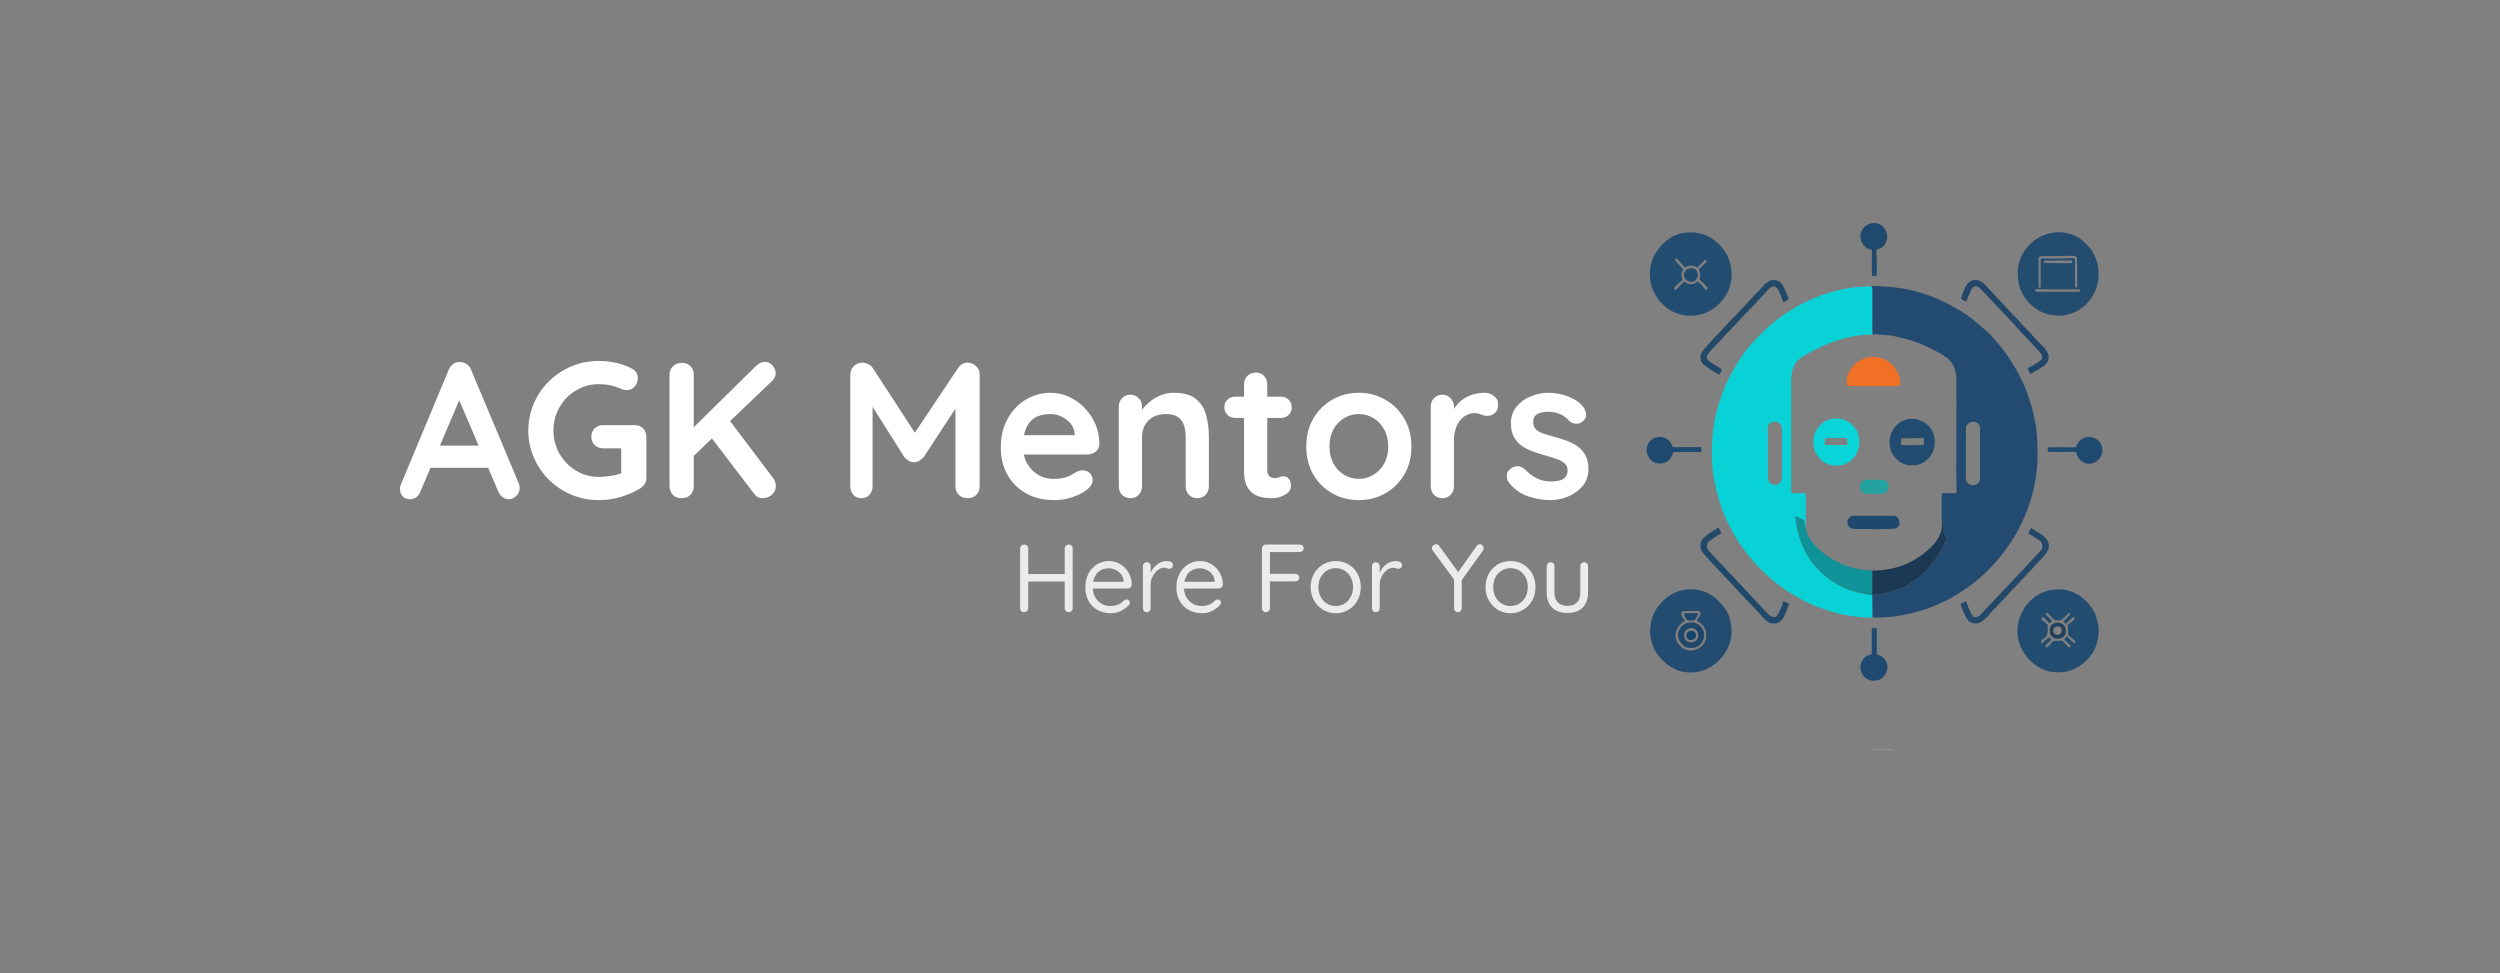 <svg xmlns="http://www.w3.org/2000/svg" version="1.1" xmlns:xlink="http://www.w3.org/1999/xlink" xmlns:svgjs="http://svgjs.dev/svgjs" viewBox="0 0 14.96 5.823"><rect x="0" y="0" width="14.96" height="5.823" fill="#808080" stroke="none"/><g transform="matrix(0.771,0,0,0.771,2.382,2.16)"><g clip-path="url(#SvgjsClipPath17547)"><g clip-path="url(#SvgjsClipPath17545fe6c84c7-0487-40d7-9d06-d13c0e8c1142)"><path d=" M 9.892 0.667 C 9.897 0.671 9.905 0.669 9.912 0.669 C 9.926 0.669 9.94 0.669 9.954 0.669 C 9.989 0.669 10.024 0.669 10.06 0.669 C 10.078 0.669 10.098 0.667 10.116 0.67 C 10.117 0.681 10.117 0.695 10.116 0.706 C 10.099 0.708 10.081 0.706 10.063 0.706 C 10.029 0.706 9.994 0.706 9.959 0.706 C 9.944 0.706 9.929 0.706 9.914 0.707 C 9.908 0.707 9.902 0.706 9.895 0.708 C 9.893 0.712 9.893 0.718 9.892 0.722 C 9.89 0.728 9.888 0.733 9.886 0.739 C 9.876 0.761 9.852 0.784 9.828 0.791 C 9.802 0.798 9.775 0.799 9.75 0.787 C 9.702 0.765 9.679 0.703 9.697 0.655 C 9.707 0.628 9.733 0.602 9.761 0.594 C 9.789 0.586 9.822 0.589 9.847 0.604 C 9.87 0.618 9.885 0.642 9.892 0.667" fill="#1f496f" transform="matrix(1,0,0,1,0,0)" fill-rule="evenodd"></path></g><g clip-path="url(#SvgjsClipPath17545fe6c84c7-0487-40d7-9d06-d13c0e8c1142)"><path d=" M 9.715 -0.675 C 9.716 -0.686 9.716 -0.696 9.717 -0.706 C 9.718 -0.725 9.723 -0.745 9.728 -0.763 C 9.737 -0.795 9.751 -0.83 9.772 -0.856 C 9.782 -0.867 9.791 -0.878 9.8 -0.89 C 9.827 -0.922 9.863 -0.951 9.9 -0.969 C 9.927 -0.983 9.957 -0.991 9.987 -0.995 C 10.041 -1.002 10.095 -0.997 10.147 -0.977 C 10.183 -0.963 10.211 -0.941 10.24 -0.917 C 10.258 -0.902 10.272 -0.884 10.286 -0.866 C 10.335 -0.806 10.355 -0.721 10.349 -0.644 C 10.339 -0.494 10.208 -0.363 10.057 -0.352 C 10.01 -0.348 9.964 -0.354 9.921 -0.371 C 9.863 -0.392 9.819 -0.432 9.781 -0.478 C 9.766 -0.497 9.757 -0.518 9.745 -0.539 C 9.724 -0.579 9.715 -0.63 9.715 -0.675 M 9.968 -0.629 C 9.953 -0.619 9.94 -0.605 9.928 -0.593 C 9.92 -0.585 9.912 -0.578 9.906 -0.571 C 9.898 -0.562 9.908 -0.553 9.917 -0.552 C 9.928 -0.56 9.939 -0.573 9.948 -0.583 C 9.958 -0.595 9.97 -0.605 9.981 -0.616 C 9.993 -0.609 10.004 -0.601 10.017 -0.597 C 10.042 -0.59 10.069 -0.6 10.087 -0.618 C 10.094 -0.613 10.1 -0.606 10.106 -0.6 C 10.116 -0.59 10.126 -0.58 10.135 -0.569 C 10.14 -0.563 10.145 -0.555 10.151 -0.551 C 10.167 -0.552 10.168 -0.564 10.159 -0.574 C 10.149 -0.587 10.137 -0.599 10.125 -0.61 C 10.117 -0.616 10.108 -0.623 10.102 -0.631 C 10.102 -0.644 10.108 -0.656 10.107 -0.669 C 10.106 -0.685 10.1 -0.698 10.097 -0.712 C 10.099 -0.715 10.102 -0.717 10.105 -0.719 C 10.117 -0.729 10.127 -0.742 10.139 -0.752 C 10.144 -0.757 10.149 -0.76 10.153 -0.766 C 10.16 -0.774 10.156 -0.785 10.144 -0.785 C 10.134 -0.779 10.126 -0.769 10.119 -0.76 C 10.112 -0.753 10.104 -0.747 10.097 -0.739 C 10.093 -0.735 10.091 -0.729 10.087 -0.724 C 10.076 -0.726 10.068 -0.734 10.057 -0.737 C 10.04 -0.742 10.018 -0.74 10.002 -0.734 C 9.996 -0.732 9.992 -0.728 9.986 -0.725 C 9.976 -0.74 9.963 -0.752 9.951 -0.766 C 9.943 -0.776 9.935 -0.787 9.926 -0.797 C 9.919 -0.795 9.915 -0.791 9.91 -0.786 C 9.912 -0.776 9.92 -0.771 9.926 -0.764 C 9.936 -0.752 9.947 -0.742 9.957 -0.731 C 9.961 -0.726 9.967 -0.721 9.97 -0.715 C 9.974 -0.708 9.969 -0.701 9.966 -0.695 C 9.964 -0.691 9.962 -0.685 9.962 -0.68 C 9.96 -0.669 9.961 -0.658 9.963 -0.648 C 9.965 -0.641 9.968 -0.636 9.968 -0.629" fill="#234c71" transform="matrix(1,0,0,1,0,0)" fill-rule="evenodd"></path></g><g clip-path="url(#SvgjsClipPath17545fe6c84c7-0487-40d7-9d06-d13c0e8c1142)"><path d=" M 9.717 2.082 C 9.724 2.019 9.739 1.954 9.78 1.905 C 9.798 1.883 9.816 1.861 9.838 1.843 C 9.887 1.803 9.948 1.777 10.011 1.773 C 10.069 1.768 10.126 1.781 10.177 1.808 C 10.206 1.824 10.232 1.846 10.256 1.87 C 10.286 1.9 10.312 1.936 10.328 1.975 C 10.346 2.024 10.353 2.074 10.349 2.125 C 10.347 2.154 10.339 2.181 10.329 2.208 C 10.294 2.298 10.218 2.372 10.126 2.403 C 10.067 2.423 10.001 2.422 9.942 2.405 C 9.915 2.397 9.892 2.382 9.869 2.368 C 9.852 2.359 9.839 2.345 9.824 2.333 C 9.808 2.32 9.796 2.303 9.783 2.288 C 9.735 2.231 9.717 2.155 9.717 2.082 M 10.079 2.017 C 10.084 2.004 10.094 1.991 10.101 1.98 C 10.107 1.972 10.111 1.962 10.108 1.952 C 10.104 1.939 10.086 1.94 10.076 1.94 C 10.049 1.94 10.021 1.94 9.994 1.942 C 9.984 1.942 9.972 1.94 9.964 1.947 C 9.959 1.951 9.959 1.957 9.96 1.964 C 9.962 1.976 9.971 1.993 9.979 2.002 C 9.982 2.006 9.988 2.014 9.987 2.019 C 9.987 2.02 9.984 2.022 9.983 2.022 C 9.978 2.025 9.973 2.027 9.968 2.03 C 9.955 2.039 9.943 2.053 9.934 2.067 C 9.92 2.089 9.913 2.117 9.916 2.144 C 9.922 2.184 9.953 2.224 9.991 2.239 C 10.054 2.263 10.131 2.228 10.15 2.162 C 10.156 2.14 10.155 2.118 10.15 2.096 C 10.145 2.07 10.125 2.048 10.104 2.032 C 10.096 2.027 10.088 2.022 10.079 2.017" fill="#234c70" transform="matrix(1,0,0,1,0,0)" fill-rule="evenodd"></path></g><g clip-path="url(#SvgjsClipPath17545fe6c84c7-0487-40d7-9d06-d13c0e8c1142)"><path d=" M 9.934 2.116 C 9.943 2.08 9.964 2.045 10.002 2.034 C 10.02 2.029 10.044 2.027 10.061 2.031 C 10.111 2.043 10.147 2.098 10.135 2.148 C 10.125 2.187 10.095 2.221 10.054 2.227 C 10.033 2.23 10.011 2.228 9.991 2.219 C 9.982 2.214 9.974 2.206 9.967 2.199 C 9.945 2.178 9.929 2.148 9.934 2.116 M 9.98 2.125 C 9.98 2.151 9.993 2.175 10.019 2.182 C 10.049 2.191 10.089 2.172 10.091 2.137 C 10.091 2.124 10.091 2.108 10.082 2.097 C 10.074 2.087 10.062 2.077 10.05 2.074 C 10.017 2.067 9.984 2.093 9.98 2.125" fill="#1e476a" transform="matrix(1,0,0,1,0,0)" fill-rule="evenodd"></path></g><g clip-path="url(#SvgjsClipPath17545fe6c84c7-0487-40d7-9d06-d13c0e8c1142)"><path d=" M 9.98 -0.674 C 9.985 -0.713 10.034 -0.732 10.066 -0.712 C 10.083 -0.702 10.09 -0.678 10.087 -0.66 C 10.083 -0.633 10.063 -0.613 10.034 -0.614 C 10.006 -0.616 9.974 -0.643 9.98 -0.674" fill="#214b6d" transform="matrix(1,0,0,1,0,0)" fill-rule="evenodd"></path></g><g clip-path="url(#SvgjsClipPath17545fe6c84c7-0487-40d7-9d06-d13c0e8c1142)"><path d=" M 9.98 1.959 C 9.998 1.956 10.017 1.958 10.036 1.958 C 10.054 1.958 10.073 1.956 10.09 1.959 C 10.09 1.968 10.085 1.976 10.081 1.983 C 10.074 1.993 10.069 2.003 10.062 2.013 C 10.045 2.012 10.026 2.017 10.01 2.013 C 10.005 2.011 10.002 2.007 9.999 2.003 C 9.989 1.991 9.98 1.974 9.98 1.959" fill="#1f476c" transform="matrix(1,0,0,1,0,0)" fill-rule="evenodd"></path></g><g clip-path="url(#SvgjsClipPath17545fe6c84c7-0487-40d7-9d06-d13c0e8c1142)"><path d=" M 10 2.12 C 10.006 2.096 10.038 2.088 10.058 2.099 C 10.067 2.104 10.072 2.115 10.073 2.125 C 10.074 2.129 10.074 2.134 10.073 2.138 C 10.068 2.161 10.032 2.175 10.013 2.16 C 10.001 2.15 9.997 2.135 10 2.12" fill="#13456d" transform="matrix(1,0,0,1,0,0)" fill-rule="evenodd"></path></g><g clip-path="url(#SvgjsClipPath17545fe6c84c7-0487-40d7-9d06-d13c0e8c1142)"><path d=" M 10.27 1.338 C 10.263 1.343 10.254 1.345 10.247 1.35 C 10.231 1.36 10.214 1.371 10.199 1.383 C 10.188 1.392 10.172 1.398 10.165 1.41 C 10.159 1.42 10.158 1.432 10.159 1.443 C 10.16 1.463 10.176 1.475 10.188 1.49 C 10.198 1.501 10.21 1.511 10.219 1.523 C 10.234 1.541 10.251 1.558 10.268 1.575 C 10.284 1.592 10.302 1.609 10.317 1.628 C 10.337 1.652 10.363 1.672 10.383 1.697 C 10.406 1.725 10.435 1.749 10.458 1.778 C 10.464 1.785 10.471 1.79 10.477 1.797 C 10.496 1.821 10.52 1.841 10.54 1.865 C 10.546 1.873 10.555 1.879 10.561 1.887 C 10.57 1.898 10.581 1.907 10.59 1.918 C 10.602 1.932 10.615 1.945 10.628 1.959 C 10.643 1.973 10.656 1.986 10.678 1.987 C 10.698 1.988 10.705 1.974 10.714 1.958 C 10.73 1.928 10.744 1.896 10.752 1.863 C 10.761 1.866 10.769 1.872 10.778 1.876 C 10.783 1.879 10.79 1.881 10.794 1.885 C 10.794 1.894 10.79 1.902 10.787 1.911 C 10.783 1.921 10.78 1.931 10.776 1.941 C 10.759 1.977 10.743 2.027 10.699 2.036 C 10.688 2.038 10.678 2.038 10.667 2.037 C 10.656 2.036 10.645 2.033 10.636 2.027 C 10.613 2.013 10.591 1.99 10.574 1.969 C 10.551 1.941 10.523 1.918 10.501 1.89 C 10.486 1.872 10.467 1.858 10.452 1.84 C 10.443 1.828 10.431 1.818 10.421 1.807 C 10.405 1.787 10.386 1.771 10.37 1.752 C 10.35 1.727 10.326 1.705 10.304 1.681 C 10.293 1.67 10.282 1.659 10.272 1.647 C 10.266 1.639 10.258 1.633 10.251 1.626 C 10.225 1.593 10.193 1.566 10.166 1.533 C 10.149 1.513 10.127 1.495 10.116 1.47 C 10.112 1.462 10.108 1.45 10.108 1.441 C 10.108 1.429 10.109 1.419 10.112 1.407 C 10.121 1.376 10.151 1.359 10.174 1.34 C 10.181 1.335 10.189 1.331 10.195 1.326 C 10.206 1.318 10.218 1.312 10.229 1.305 C 10.235 1.301 10.241 1.296 10.248 1.296 C 10.252 1.296 10.255 1.303 10.256 1.306 C 10.261 1.317 10.27 1.326 10.27 1.338" fill="#21496a" transform="matrix(1,0,0,1,0,0)" fill-rule="evenodd"></path></g><g clip-path="url(#SvgjsClipPath17545fe6c84c7-0487-40d7-9d06-d13c0e8c1142)"><path d=" M 10.793 -0.479 C 10.78 -0.471 10.767 -0.46 10.752 -0.455 C 10.739 -0.486 10.729 -0.518 10.714 -0.548 C 10.707 -0.561 10.698 -0.577 10.681 -0.578 C 10.661 -0.579 10.647 -0.566 10.633 -0.553 C 10.62 -0.539 10.607 -0.525 10.595 -0.511 C 10.581 -0.495 10.565 -0.481 10.552 -0.465 C 10.527 -0.435 10.497 -0.408 10.47 -0.379 C 10.462 -0.37 10.453 -0.362 10.445 -0.353 C 10.424 -0.328 10.399 -0.306 10.378 -0.281 C 10.372 -0.274 10.365 -0.269 10.359 -0.262 C 10.342 -0.24 10.32 -0.223 10.302 -0.201 C 10.291 -0.187 10.278 -0.174 10.266 -0.161 C 10.239 -0.134 10.21 -0.106 10.186 -0.077 C 10.174 -0.062 10.159 -0.049 10.158 -0.029 C 10.157 -0.011 10.173 0.001 10.187 0.01 C 10.216 0.028 10.245 0.045 10.274 0.064 C 10.274 0.079 10.26 0.092 10.255 0.106 C 10.246 0.105 10.24 0.099 10.232 0.095 C 10.223 0.09 10.215 0.084 10.207 0.08 C 10.192 0.071 10.177 0.062 10.164 0.051 C 10.145 0.035 10.12 0.024 10.112 -0.003 C 10.11 -0.011 10.109 -0.019 10.109 -0.027 C 10.109 -0.035 10.11 -0.042 10.112 -0.05 C 10.12 -0.078 10.143 -0.098 10.161 -0.12 C 10.17 -0.131 10.181 -0.14 10.19 -0.151 C 10.205 -0.17 10.222 -0.187 10.239 -0.204 C 10.255 -0.219 10.269 -0.235 10.284 -0.251 C 10.295 -0.263 10.307 -0.275 10.317 -0.287 C 10.335 -0.309 10.356 -0.328 10.375 -0.348 C 10.407 -0.384 10.444 -0.416 10.474 -0.454 C 10.485 -0.467 10.499 -0.478 10.51 -0.491 C 10.534 -0.521 10.564 -0.546 10.589 -0.575 C 10.605 -0.595 10.626 -0.615 10.65 -0.623 C 10.659 -0.626 10.668 -0.628 10.678 -0.628 C 10.685 -0.628 10.693 -0.628 10.7 -0.625 C 10.708 -0.622 10.716 -0.619 10.724 -0.613 C 10.749 -0.595 10.757 -0.567 10.77 -0.54 C 10.776 -0.529 10.781 -0.517 10.785 -0.505 C 10.787 -0.497 10.792 -0.488 10.793 -0.479" fill="#234969" transform="matrix(1,0,0,1,0,0)" fill-rule="evenodd"></path></g><g clip-path="url(#SvgjsClipPath17545fe6c84c7-0487-40d7-9d06-d13c0e8c1142)"><path d=" M 11.433 -0.579 C 11.443 -0.573 11.442 -0.563 11.443 -0.552 C 11.444 -0.53 11.443 -0.507 11.443 -0.484 C 11.443 -0.423 11.443 -0.362 11.443 -0.301 C 11.443 -0.28 11.442 -0.259 11.443 -0.238 C 11.444 -0.227 11.443 -0.217 11.444 -0.206 C 11.436 -0.204 11.426 -0.205 11.418 -0.204 C 11.403 -0.204 11.389 -0.202 11.374 -0.202 C 11.339 -0.2 11.303 -0.193 11.269 -0.186 C 11.219 -0.175 11.17 -0.16 11.122 -0.142 C 11.101 -0.134 11.079 -0.127 11.059 -0.117 C 11.033 -0.104 11.006 -0.091 10.98 -0.078 C 10.944 -0.06 10.908 -0.041 10.876 -0.015 C 10.799 0.049 10.813 0.16 10.813 0.249 C 10.813 0.426 10.813 0.603 10.813 0.781 C 10.813 0.836 10.813 0.891 10.813 0.945 C 10.813 0.962 10.813 0.979 10.813 0.997 C 10.813 1.006 10.812 1.017 10.814 1.026 C 10.832 1.025 10.85 1.026 10.868 1.026 C 10.887 1.026 10.906 1.025 10.925 1.027 C 10.927 1.059 10.926 1.091 10.926 1.123 C 10.926 1.176 10.926 1.23 10.926 1.284 C 10.924 1.284 10.921 1.284 10.919 1.284 C 10.919 1.272 10.918 1.263 10.916 1.252 C 10.915 1.245 10.913 1.238 10.908 1.233 C 10.899 1.226 10.886 1.223 10.876 1.218 C 10.869 1.215 10.863 1.211 10.856 1.208 C 10.853 1.206 10.849 1.205 10.847 1.208 C 10.844 1.212 10.847 1.222 10.847 1.227 C 10.847 1.248 10.852 1.269 10.856 1.29 C 10.873 1.371 10.901 1.45 10.945 1.521 C 10.969 1.56 10.999 1.595 11.032 1.628 C 11.096 1.692 11.17 1.742 11.255 1.774 C 11.303 1.792 11.354 1.802 11.404 1.813 C 11.416 1.816 11.429 1.815 11.442 1.817 C 11.444 1.835 11.443 1.853 11.443 1.87 C 11.445 1.91 11.444 1.951 11.444 1.991 C 11.433 1.993 11.421 1.992 11.411 1.992 C 11.383 1.992 11.356 1.99 11.328 1.986 C 11.267 1.978 11.205 1.969 11.145 1.952 C 11.11 1.942 11.076 1.929 11.042 1.917 C 10.964 1.892 10.893 1.852 10.823 1.811 C 10.711 1.746 10.614 1.66 10.527 1.564 C 10.501 1.536 10.478 1.506 10.454 1.476 C 10.446 1.467 10.441 1.455 10.433 1.446 C 10.417 1.426 10.402 1.403 10.389 1.382 C 10.376 1.359 10.362 1.337 10.35 1.313 C 10.341 1.297 10.334 1.28 10.325 1.263 C 10.296 1.203 10.269 1.14 10.251 1.076 C 10.224 0.98 10.203 0.881 10.198 0.781 C 10.195 0.721 10.197 0.66 10.2 0.6 C 10.202 0.563 10.207 0.525 10.214 0.489 C 10.218 0.473 10.22 0.456 10.223 0.44 C 10.232 0.399 10.243 0.358 10.255 0.318 C 10.262 0.292 10.273 0.269 10.281 0.244 C 10.307 0.166 10.349 0.095 10.39 0.025 C 10.44 -0.061 10.505 -0.138 10.576 -0.208 C 10.8 -0.433 11.111 -0.579 11.433 -0.579 M 10.631 0.513 C 10.631 0.63 10.632 0.746 10.632 0.863 C 10.632 0.876 10.632 0.889 10.632 0.901 C 10.632 0.909 10.631 0.917 10.633 0.924 C 10.641 0.951 10.672 0.965 10.698 0.962 C 10.707 0.96 10.715 0.955 10.721 0.949 C 10.726 0.944 10.731 0.939 10.734 0.933 C 10.743 0.912 10.742 0.885 10.742 0.863 C 10.742 0.782 10.742 0.701 10.742 0.62 C 10.742 0.597 10.743 0.574 10.741 0.55 C 10.741 0.536 10.743 0.519 10.737 0.505 C 10.732 0.491 10.716 0.476 10.701 0.472 C 10.674 0.465 10.634 0.482 10.631 0.513" fill="#09d2d7" transform="matrix(1,0,0,1,0,0)" fill-rule="evenodd"></path></g><g clip-path="url(#SvgjsClipPath17545fe6c84c7-0487-40d7-9d06-d13c0e8c1142)"><path d=" M 10.919 1.284 C 10.916 1.291 10.92 1.293 10.926 1.295 C 10.93 1.304 10.93 1.316 10.933 1.326 C 10.94 1.35 10.954 1.378 10.97 1.397 C 10.989 1.421 11.008 1.446 11.032 1.465 C 11.047 1.478 11.062 1.491 11.078 1.503 C 11.096 1.519 11.119 1.53 11.139 1.542 C 11.186 1.569 11.236 1.59 11.287 1.604 C 11.338 1.619 11.39 1.622 11.442 1.627 C 11.442 1.689 11.442 1.752 11.442 1.814 C 11.442 1.815 11.442 1.816 11.442 1.817 C 11.429 1.815 11.416 1.816 11.404 1.813 C 11.354 1.802 11.303 1.792 11.255 1.774 C 11.17 1.742 11.096 1.692 11.032 1.628 C 10.999 1.595 10.969 1.56 10.945 1.521 C 10.901 1.45 10.873 1.371 10.856 1.29 C 10.852 1.269 10.847 1.248 10.847 1.227 C 10.847 1.222 10.844 1.212 10.847 1.208 C 10.849 1.205 10.853 1.206 10.856 1.208 C 10.863 1.211 10.869 1.215 10.876 1.218 C 10.886 1.223 10.899 1.226 10.908 1.233 C 10.913 1.238 10.915 1.245 10.916 1.252 C 10.918 1.263 10.919 1.272 10.919 1.284" fill="#0f9298" transform="matrix(1,0,0,1,0,0)" fill-rule="evenodd"></path></g><g clip-path="url(#SvgjsClipPath17545fe6c84c7-0487-40d7-9d06-d13c0e8c1142)"><path d=" M 10.919 1.284 C 10.921 1.284 10.924 1.284 10.926 1.284 C 10.926 1.287 10.926 1.291 10.926 1.295 C 10.92 1.293 10.916 1.291 10.919 1.284" fill="#0299a3" transform="matrix(1,0,0,1,0,0)" fill-rule="evenodd"></path></g><g clip-path="url(#SvgjsClipPath17545fe6c84c7-0487-40d7-9d06-d13c0e8c1142)"><path d=" M 10.984 0.612 C 10.991 0.547 11.034 0.482 11.097 0.458 C 11.17 0.43 11.253 0.452 11.302 0.512 C 11.313 0.526 11.324 0.541 11.329 0.557 C 11.338 0.585 11.343 0.612 11.341 0.642 C 11.339 0.679 11.325 0.719 11.301 0.748 C 11.26 0.798 11.192 0.823 11.128 0.809 C 11.11 0.805 11.09 0.8 11.073 0.789 C 11.035 0.766 11.002 0.724 10.991 0.68 C 10.985 0.657 10.984 0.635 10.984 0.612 M 11.075 0.6 C 11.075 0.617 11.072 0.635 11.075 0.652 C 11.084 0.654 11.094 0.653 11.104 0.653 C 11.121 0.653 11.138 0.653 11.155 0.653 C 11.174 0.653 11.194 0.653 11.213 0.653 C 11.224 0.653 11.235 0.654 11.246 0.652 C 11.248 0.636 11.248 0.615 11.245 0.599 C 11.225 0.595 11.201 0.598 11.18 0.598 C 11.145 0.598 11.109 0.596 11.075 0.6" fill="#09d4d7" transform="matrix(1,0,0,1,0,0)" fill-rule="evenodd"></path></g><g clip-path="url(#SvgjsClipPath17545fe6c84c7-0487-40d7-9d06-d13c0e8c1142)"><path d=" M 11.243 0.151 C 11.254 0.056 11.338 -0.026 11.434 -0.031 C 11.462 -0.032 11.492 -0.03 11.519 -0.02 C 11.577 0.001 11.623 0.047 11.645 0.105 C 11.654 0.128 11.66 0.153 11.658 0.177 C 11.658 0.19 11.646 0.194 11.635 0.195 C 11.608 0.197 11.581 0.195 11.555 0.195 C 11.483 0.195 11.41 0.195 11.338 0.195 C 11.318 0.195 11.299 0.195 11.279 0.195 C 11.27 0.195 11.259 0.197 11.251 0.192 C 11.239 0.186 11.243 0.162 11.243 0.151" fill="#f07026" transform="matrix(1,0,0,1,0,0)" fill-rule="evenodd"></path></g><g clip-path="url(#SvgjsClipPath17545fe6c84c7-0487-40d7-9d06-d13c0e8c1142)"><path d=" M 11.249 1.246 C 11.251 1.226 11.265 1.21 11.284 1.204 C 11.299 1.199 11.318 1.202 11.334 1.202 C 11.414 1.202 11.495 1.202 11.575 1.202 C 11.59 1.202 11.605 1.2 11.619 1.203 C 11.643 1.21 11.654 1.236 11.653 1.258 C 11.653 1.264 11.652 1.269 11.65 1.274 C 11.637 1.309 11.594 1.302 11.564 1.304 C 11.489 1.307 11.413 1.304 11.338 1.304 C 11.309 1.304 11.276 1.309 11.258 1.281 C 11.255 1.277 11.252 1.273 11.251 1.268 C 11.249 1.261 11.249 1.254 11.249 1.246" fill="#1f486e" transform="matrix(1,0,0,1,0,0)" fill-rule="evenodd"></path></g><g clip-path="url(#SvgjsClipPath17545fe6c84c7-0487-40d7-9d06-d13c0e8c1142)"><path d=" M 11.346 0.968 C 11.348 0.949 11.365 0.928 11.384 0.923 C 11.394 0.92 11.406 0.922 11.416 0.922 C 11.438 0.922 11.459 0.922 11.48 0.922 C 11.498 0.922 11.52 0.918 11.536 0.924 C 11.556 0.932 11.57 0.955 11.569 0.976 C 11.568 0.982 11.567 0.989 11.565 0.995 C 11.558 1.012 11.542 1.025 11.524 1.03 C 11.505 1.034 11.483 1.031 11.464 1.031 C 11.448 1.031 11.432 1.031 11.416 1.031 C 11.408 1.031 11.398 1.032 11.39 1.031 C 11.371 1.027 11.353 1.01 11.348 0.992 C 11.346 0.984 11.346 0.976 11.346 0.968" fill="#23a2a0" transform="matrix(1,0,0,1,0,0)" fill-rule="evenodd"></path></g><g clip-path="url(#SvgjsClipPath17545fe6c84c7-0487-40d7-9d06-d13c0e8c1142)"><path d=" M 11.476 -0.865 C 11.471 -0.845 11.475 -0.821 11.476 -0.801 C 11.478 -0.755 11.479 -0.707 11.475 -0.661 C 11.465 -0.658 11.449 -0.659 11.439 -0.662 C 11.439 -0.706 11.438 -0.75 11.438 -0.793 C 11.438 -0.816 11.441 -0.84 11.438 -0.862 C 11.428 -0.866 11.418 -0.867 11.408 -0.871 C 11.382 -0.884 11.365 -0.908 11.355 -0.935 C 11.351 -0.945 11.35 -0.956 11.35 -0.967 C 11.35 -1.011 11.378 -1.049 11.419 -1.065 C 11.436 -1.071 11.459 -1.071 11.477 -1.068 C 11.531 -1.058 11.565 -1.002 11.557 -0.949 C 11.554 -0.928 11.543 -0.909 11.53 -0.893 C 11.516 -0.877 11.496 -0.87 11.476 -0.865" fill="#1f496d" transform="matrix(1,0,0,1,0,0)" fill-rule="evenodd"></path></g><g clip-path="url(#SvgjsClipPath17545fe6c84c7-0487-40d7-9d06-d13c0e8c1142)"><path d=" M 11.438 2.276 C 11.438 2.232 11.438 2.187 11.438 2.143 C 11.438 2.129 11.438 2.115 11.438 2.101 C 11.438 2.092 11.437 2.083 11.439 2.074 C 11.451 2.072 11.463 2.074 11.475 2.073 C 11.478 2.079 11.477 2.087 11.477 2.093 C 11.477 2.107 11.477 2.12 11.477 2.134 C 11.477 2.181 11.477 2.229 11.477 2.276 C 11.486 2.283 11.499 2.283 11.509 2.289 C 11.532 2.301 11.549 2.327 11.556 2.351 C 11.568 2.393 11.547 2.445 11.509 2.468 C 11.483 2.482 11.451 2.486 11.423 2.478 C 11.372 2.464 11.345 2.41 11.351 2.36 C 11.353 2.342 11.364 2.323 11.376 2.309 C 11.392 2.289 11.414 2.281 11.438 2.276" fill="#1f4970" transform="matrix(1,0,0,1,0,0)" fill-rule="evenodd"></path></g><g clip-path="url(#SvgjsClipPath17545fe6c84c7-0487-40d7-9d06-d13c0e8c1142)"><path d=" M 11.615 3.017 C 11.611 3.019 11.606 3.018 11.601 3.018 C 11.589 3.019 11.578 3.019 11.566 3.019 C 11.559 3.019 11.551 3.018 11.544 3.019 C 11.54 3.019 11.536 3.021 11.531 3.02 C 11.526 3.02 11.521 3.017 11.515 3.017 C 11.497 3.016 11.48 3.018 11.462 3.017 C 11.448 3.016 11.435 3.012 11.422 3.015 C 11.424 3.011 11.428 3.011 11.433 3.011 C 11.444 3.01 11.455 3.01 11.466 3.01 C 11.5 3.01 11.534 3.012 11.568 3.012 C 11.582 3.012 11.603 3.009 11.615 3.017" fill="#b5abb1" transform="matrix(1,0,0,1,0,0)" fill-rule="evenodd" opacity="0.467"></path></g><g clip-path="url(#SvgjsClipPath17545fe6c84c7-0487-40d7-9d06-d13c0e8c1142)"><path d=" M 11.433 -0.579 C 11.443 -0.583 11.456 -0.581 11.467 -0.581 C 11.495 -0.581 11.522 -0.578 11.55 -0.577 C 11.639 -0.572 11.727 -0.556 11.812 -0.531 C 11.902 -0.505 11.99 -0.468 12.071 -0.421 C 12.085 -0.413 12.099 -0.406 12.112 -0.398 C 12.125 -0.391 12.137 -0.381 12.15 -0.374 C 12.158 -0.369 12.168 -0.363 12.175 -0.357 C 12.191 -0.344 12.209 -0.333 12.225 -0.32 C 12.249 -0.3 12.273 -0.279 12.297 -0.259 C 12.334 -0.229 12.371 -0.192 12.401 -0.155 C 12.411 -0.143 12.422 -0.133 12.431 -0.121 C 12.464 -0.08 12.495 -0.038 12.523 0.007 C 12.565 0.075 12.604 0.145 12.633 0.221 C 12.642 0.245 12.653 0.269 12.66 0.294 C 12.667 0.318 12.675 0.341 12.682 0.365 C 12.692 0.401 12.698 0.438 12.706 0.474 C 12.718 0.53 12.721 0.589 12.723 0.646 C 12.73 0.769 12.719 0.896 12.689 1.017 C 12.579 1.454 12.234 1.82 11.799 1.944 C 11.715 1.968 11.627 1.985 11.54 1.99 C 11.508 1.992 11.476 1.991 11.444 1.991 C 11.444 1.951 11.445 1.91 11.443 1.87 C 11.443 1.853 11.444 1.835 11.442 1.817 C 11.442 1.816 11.442 1.815 11.442 1.814 C 11.451 1.813 11.458 1.807 11.468 1.807 C 11.483 1.808 11.499 1.814 11.514 1.811 C 11.546 1.804 11.576 1.793 11.607 1.784 C 11.629 1.778 11.653 1.773 11.673 1.763 C 11.735 1.732 11.795 1.69 11.847 1.643 C 11.88 1.613 11.906 1.574 11.932 1.538 C 11.959 1.503 11.98 1.465 11.999 1.425 C 12.006 1.41 12.016 1.396 12.016 1.379 C 12.016 1.368 12.009 1.363 12.004 1.354 C 12 1.348 11.999 1.339 11.997 1.332 C 11.992 1.318 12 1.302 11.997 1.288 C 11.995 1.282 11.993 1.274 11.991 1.268 C 11.991 1.267 11.989 1.262 11.989 1.262 C 11.987 1.262 11.984 1.266 11.983 1.267 C 11.98 1.26 11.981 1.251 11.981 1.243 C 11.981 1.228 11.981 1.212 11.981 1.196 C 11.981 1.14 11.978 1.083 11.982 1.027 C 12.008 1.024 12.035 1.026 12.062 1.026 C 12.073 1.026 12.085 1.027 12.095 1.025 C 12.097 1.015 12.096 1.003 12.096 0.993 C 12.095 0.97 12.096 0.948 12.094 0.925 C 12.092 0.871 12.094 0.815 12.094 0.761 C 12.094 0.649 12.094 0.538 12.094 0.426 C 12.094 0.366 12.097 0.305 12.094 0.245 C 12.091 0.198 12.098 0.15 12.092 0.103 C 12.086 0.057 12.064 0.011 12.027 -0.019 C 11.981 -0.056 11.927 -0.081 11.875 -0.107 C 11.794 -0.148 11.708 -0.172 11.62 -0.191 C 11.579 -0.2 11.536 -0.203 11.495 -0.205 C 11.484 -0.205 11.473 -0.206 11.462 -0.206 C 11.456 -0.206 11.449 -0.205 11.444 -0.206 C 11.443 -0.217 11.444 -0.227 11.443 -0.238 C 11.442 -0.259 11.443 -0.28 11.443 -0.301 C 11.443 -0.362 11.443 -0.423 11.443 -0.484 C 11.443 -0.507 11.444 -0.53 11.443 -0.552 C 11.442 -0.563 11.443 -0.573 11.433 -0.579 M 12.169 0.515 C 12.169 0.631 12.168 0.747 12.168 0.863 C 12.168 0.884 12.165 0.908 12.171 0.928 C 12.178 0.954 12.208 0.968 12.233 0.964 C 12.254 0.961 12.272 0.943 12.277 0.923 C 12.279 0.917 12.278 0.91 12.278 0.903 C 12.278 0.891 12.278 0.878 12.278 0.865 C 12.278 0.81 12.278 0.755 12.278 0.7 C 12.278 0.672 12.276 0.643 12.278 0.614 C 12.279 0.591 12.278 0.568 12.278 0.545 C 12.278 0.531 12.28 0.517 12.275 0.504 C 12.259 0.466 12.21 0.461 12.183 0.489 C 12.176 0.496 12.17 0.505 12.169 0.515" fill="#234b72" transform="matrix(1,0,0,1,0,0)" fill-rule="evenodd"></path></g><g clip-path="url(#SvgjsClipPath17545fe6c84c7-0487-40d7-9d06-d13c0e8c1142)"><path d=" M 11.442 1.627 C 11.454 1.626 11.467 1.627 11.48 1.626 C 11.507 1.625 11.534 1.623 11.56 1.617 C 11.585 1.612 11.61 1.608 11.634 1.601 C 11.725 1.575 11.809 1.526 11.878 1.463 C 11.903 1.441 11.928 1.416 11.946 1.387 C 11.96 1.364 11.972 1.34 11.979 1.313 C 11.981 1.304 11.982 1.295 11.982 1.285 C 11.982 1.28 11.981 1.273 11.983 1.267 C 11.984 1.266 11.987 1.262 11.989 1.262 C 11.989 1.262 11.991 1.267 11.991 1.268 C 11.993 1.274 11.995 1.282 11.997 1.288 C 12 1.302 11.992 1.318 11.997 1.332 C 11.999 1.339 12 1.348 12.004 1.354 C 12.009 1.363 12.016 1.368 12.016 1.379 C 12.016 1.396 12.006 1.41 11.999 1.425 C 11.98 1.465 11.959 1.503 11.932 1.538 C 11.906 1.574 11.88 1.613 11.847 1.643 C 11.795 1.69 11.735 1.732 11.673 1.763 C 11.653 1.773 11.629 1.778 11.607 1.784 C 11.576 1.793 11.546 1.804 11.514 1.811 C 11.499 1.814 11.483 1.808 11.468 1.807 C 11.458 1.807 11.451 1.813 11.442 1.814 C 11.442 1.752 11.442 1.689 11.442 1.627" fill="#1b3855" transform="matrix(1,0,0,1,0,0)" fill-rule="evenodd"></path></g><g clip-path="url(#SvgjsClipPath17545fe6c84c7-0487-40d7-9d06-d13c0e8c1142)"><path d=" M 11.576 0.619 C 11.58 0.587 11.587 0.561 11.603 0.533 C 11.611 0.52 11.62 0.51 11.63 0.5 C 11.641 0.489 11.652 0.478 11.666 0.471 C 11.73 0.433 11.81 0.446 11.866 0.492 C 11.913 0.53 11.93 0.587 11.927 0.646 C 11.924 0.712 11.881 0.767 11.823 0.796 C 11.799 0.808 11.771 0.81 11.745 0.81 C 11.719 0.81 11.693 0.804 11.67 0.792 C 11.627 0.769 11.593 0.724 11.581 0.677 C 11.576 0.657 11.576 0.639 11.576 0.619 M 11.666 0.601 C 11.665 0.607 11.666 0.613 11.666 0.619 C 11.665 0.63 11.664 0.642 11.667 0.652 C 11.677 0.654 11.688 0.653 11.698 0.653 C 11.715 0.653 11.733 0.653 11.751 0.653 C 11.77 0.653 11.79 0.653 11.809 0.653 C 11.819 0.653 11.83 0.654 11.84 0.652 C 11.844 0.636 11.842 0.616 11.841 0.599 C 11.825 0.598 11.809 0.599 11.793 0.599 C 11.751 0.599 11.709 0.601 11.666 0.601" fill="#214c70" transform="matrix(1,0,0,1,0,0)" fill-rule="evenodd"></path></g><g clip-path="url(#SvgjsClipPath17545fe6c84c7-0487-40d7-9d06-d13c0e8c1142)"><path d=" M 12.128 1.885 C 12.135 1.881 12.144 1.877 12.152 1.873 C 12.158 1.87 12.163 1.867 12.169 1.865 C 12.175 1.873 12.178 1.886 12.181 1.895 C 12.188 1.916 12.197 1.936 12.207 1.956 C 12.214 1.971 12.222 1.988 12.241 1.989 C 12.263 1.99 12.28 1.974 12.293 1.958 C 12.317 1.928 12.346 1.903 12.371 1.875 C 12.437 1.802 12.508 1.733 12.574 1.659 C 12.602 1.629 12.633 1.6 12.659 1.568 C 12.664 1.563 12.67 1.558 12.674 1.553 C 12.694 1.529 12.717 1.508 12.737 1.486 C 12.747 1.474 12.761 1.461 12.762 1.444 C 12.762 1.432 12.762 1.421 12.756 1.41 C 12.749 1.4 12.737 1.392 12.727 1.386 C 12.711 1.375 12.695 1.364 12.679 1.354 C 12.673 1.35 12.668 1.346 12.662 1.343 C 12.659 1.342 12.655 1.341 12.653 1.338 C 12.654 1.331 12.658 1.325 12.662 1.319 C 12.666 1.311 12.669 1.303 12.675 1.297 C 12.68 1.298 12.684 1.302 12.689 1.305 C 12.699 1.311 12.709 1.317 12.718 1.323 C 12.761 1.35 12.815 1.382 12.812 1.439 C 12.812 1.448 12.81 1.458 12.806 1.467 C 12.781 1.518 12.733 1.554 12.697 1.598 C 12.677 1.622 12.652 1.643 12.632 1.667 C 12.623 1.678 12.611 1.687 12.602 1.698 C 12.566 1.742 12.522 1.779 12.486 1.823 C 12.471 1.841 12.452 1.856 12.438 1.874 C 12.413 1.904 12.382 1.929 12.357 1.959 C 12.334 1.988 12.307 2.016 12.274 2.032 C 12.266 2.036 12.255 2.037 12.246 2.038 C 12.231 2.038 12.214 2.035 12.201 2.027 C 12.193 2.022 12.187 2.014 12.181 2.007 C 12.165 1.987 12.155 1.962 12.145 1.938 C 12.141 1.929 12.138 1.919 12.134 1.909 C 12.131 1.901 12.128 1.894 12.128 1.885" fill="#234869" transform="matrix(1,0,0,1,0,0)" fill-rule="evenodd"></path></g><g clip-path="url(#SvgjsClipPath17545fe6c84c7-0487-40d7-9d06-d13c0e8c1142)"><path d=" M 12.648 0.056 C 12.678 0.044 12.706 0.024 12.733 0.007 C 12.744 -0 12.758 -0.009 12.76 -0.022 C 12.763 -0.047 12.749 -0.06 12.734 -0.078 C 12.718 -0.097 12.699 -0.114 12.683 -0.133 C 12.659 -0.163 12.628 -0.187 12.604 -0.217 C 12.589 -0.235 12.571 -0.25 12.557 -0.268 C 12.532 -0.298 12.504 -0.325 12.478 -0.354 C 12.456 -0.377 12.432 -0.399 12.412 -0.423 C 12.404 -0.433 12.393 -0.441 12.385 -0.451 C 12.365 -0.475 12.341 -0.497 12.32 -0.52 C 12.312 -0.529 12.303 -0.537 12.295 -0.546 C 12.283 -0.56 12.262 -0.582 12.242 -0.58 C 12.227 -0.579 12.216 -0.564 12.21 -0.551 C 12.197 -0.521 12.183 -0.492 12.171 -0.461 C 12.157 -0.463 12.143 -0.475 12.131 -0.482 C 12.131 -0.49 12.134 -0.498 12.137 -0.504 C 12.141 -0.516 12.144 -0.527 12.149 -0.538 C 12.164 -0.579 12.187 -0.623 12.235 -0.628 C 12.243 -0.629 12.251 -0.628 12.259 -0.627 C 12.269 -0.625 12.279 -0.62 12.288 -0.615 C 12.304 -0.606 12.32 -0.59 12.332 -0.575 C 12.339 -0.566 12.348 -0.559 12.356 -0.55 C 12.362 -0.542 12.37 -0.536 12.376 -0.529 C 12.404 -0.495 12.438 -0.466 12.465 -0.433 C 12.477 -0.418 12.492 -0.406 12.504 -0.391 C 12.521 -0.371 12.542 -0.354 12.559 -0.333 C 12.568 -0.322 12.579 -0.313 12.588 -0.302 C 12.623 -0.259 12.666 -0.223 12.701 -0.18 C 12.732 -0.143 12.775 -0.113 12.799 -0.07 C 12.804 -0.063 12.807 -0.054 12.809 -0.046 C 12.811 -0.035 12.812 -0.022 12.809 -0.011 C 12.8 0.029 12.756 0.051 12.724 0.07 C 12.711 0.078 12.698 0.084 12.686 0.092 C 12.682 0.095 12.675 0.101 12.67 0.1 C 12.665 0.098 12.664 0.093 12.662 0.089 C 12.657 0.079 12.65 0.068 12.648 0.056" fill="#224768" transform="matrix(1,0,0,1,0,0)" fill-rule="evenodd"></path></g><g clip-path="url(#SvgjsClipPath17545fe6c84c7-0487-40d7-9d06-d13c0e8c1142)"><path d=" M 13.124 2.306 C 13.119 2.308 13.115 2.313 13.111 2.317 C 13.103 2.325 13.095 2.333 13.086 2.341 C 13.062 2.36 13.038 2.377 13.011 2.39 C 12.961 2.415 12.899 2.421 12.844 2.414 C 12.826 2.412 12.808 2.409 12.791 2.403 C 12.775 2.397 12.76 2.39 12.745 2.383 C 12.738 2.379 12.731 2.373 12.723 2.371 C 12.718 2.364 12.706 2.359 12.699 2.353 C 12.683 2.34 12.665 2.326 12.652 2.31 C 12.612 2.261 12.58 2.204 12.572 2.141 C 12.57 2.12 12.567 2.099 12.569 2.078 C 12.577 1.97 12.636 1.869 12.73 1.814 C 12.805 1.77 12.904 1.759 12.987 1.79 C 13.038 1.809 13.085 1.841 13.12 1.884 C 13.142 1.91 13.164 1.941 13.176 1.974 C 13.182 1.994 13.188 2.013 13.193 2.034 C 13.206 2.096 13.197 2.163 13.174 2.223 C 13.167 2.241 13.155 2.263 13.143 2.279 C 13.137 2.286 13.126 2.296 13.124 2.306 M 12.816 2.035 C 12.805 2.024 12.794 2.013 12.782 2.002 C 12.779 1.998 12.773 1.99 12.768 1.989 C 12.759 1.986 12.754 1.998 12.755 2.005 C 12.757 2.01 12.765 2.015 12.769 2.018 C 12.78 2.027 12.791 2.034 12.8 2.044 C 12.803 2.049 12.803 2.055 12.803 2.061 C 12.804 2.076 12.804 2.091 12.803 2.106 C 12.802 2.125 12.793 2.139 12.779 2.151 C 12.77 2.158 12.758 2.162 12.752 2.172 C 12.748 2.18 12.753 2.186 12.758 2.192 C 12.765 2.19 12.77 2.184 12.774 2.179 C 12.781 2.17 12.792 2.163 12.801 2.156 C 12.803 2.154 12.806 2.148 12.81 2.148 C 12.819 2.146 12.828 2.158 12.831 2.165 C 12.82 2.176 12.808 2.185 12.797 2.196 C 12.792 2.201 12.786 2.207 12.784 2.213 C 12.787 2.22 12.792 2.223 12.798 2.225 C 12.81 2.213 12.82 2.201 12.832 2.189 C 12.836 2.185 12.84 2.178 12.846 2.175 C 12.856 2.17 12.875 2.174 12.887 2.173 C 12.896 2.172 12.905 2.168 12.914 2.17 C 12.919 2.17 12.924 2.178 12.928 2.182 C 12.94 2.194 12.951 2.207 12.963 2.219 C 12.972 2.228 12.982 2.223 12.982 2.212 C 12.978 2.205 12.972 2.199 12.966 2.194 C 12.959 2.189 12.953 2.181 12.946 2.174 C 12.942 2.171 12.934 2.165 12.933 2.16 C 12.933 2.158 12.933 2.156 12.934 2.155 C 12.938 2.15 12.95 2.138 12.956 2.141 C 12.961 2.144 12.964 2.151 12.969 2.155 C 12.982 2.167 12.995 2.181 13.01 2.19 C 13.012 2.188 13.016 2.185 13.017 2.182 C 13.018 2.174 13.01 2.167 13.005 2.163 C 12.992 2.15 12.976 2.14 12.963 2.128 C 12.961 2.118 12.963 2.106 12.962 2.096 C 12.961 2.08 12.959 2.065 12.959 2.049 C 12.974 2.034 12.994 2.023 13.009 2.008 C 13.015 2.003 13.016 1.99 13.006 1.989 C 12.998 1.987 12.992 1.996 12.987 2.001 C 12.979 2.009 12.971 2.016 12.962 2.023 C 12.957 2.028 12.952 2.034 12.946 2.038 C 12.939 2.034 12.931 2.03 12.924 2.024 C 12.927 2.017 12.932 2.014 12.937 2.009 C 12.946 2 12.955 1.991 12.964 1.982 C 12.97 1.976 12.977 1.971 12.977 1.962 C 12.97 1.952 12.961 1.961 12.955 1.967 C 12.942 1.98 12.932 1.994 12.917 2.004 C 12.912 2.007 12.907 2.011 12.902 2.012 C 12.893 2.014 12.884 2.013 12.875 2.013 C 12.869 2.013 12.862 2.013 12.856 2.01 C 12.85 2.006 12.845 2 12.84 1.995 C 12.825 1.982 12.814 1.967 12.8 1.953 C 12.793 1.954 12.788 1.958 12.788 1.965 C 12.798 1.98 12.813 1.99 12.824 2.004 C 12.829 2.01 12.834 2.016 12.835 2.024 C 12.83 2.029 12.823 2.033 12.816 2.035" fill="#224c70" transform="matrix(1,0,0,1,0,0)" fill-rule="evenodd"></path></g><g clip-path="url(#SvgjsClipPath17545fe6c84c7-0487-40d7-9d06-d13c0e8c1142)"><path d=" M 12.571 -0.703 C 12.574 -0.733 12.58 -0.764 12.591 -0.793 C 12.636 -0.909 12.748 -0.991 12.872 -0.999 C 12.909 -1.002 12.945 -0.995 12.98 -0.985 C 13.012 -0.976 13.044 -0.959 13.069 -0.938 C 13.095 -0.917 13.116 -0.894 13.137 -0.869 C 13.154 -0.848 13.166 -0.82 13.177 -0.795 C 13.196 -0.751 13.2 -0.7 13.198 -0.653 C 13.191 -0.524 13.1 -0.4 12.975 -0.365 C 12.945 -0.356 12.913 -0.35 12.882 -0.351 C 12.866 -0.352 12.851 -0.354 12.835 -0.356 C 12.803 -0.36 12.77 -0.372 12.742 -0.387 C 12.664 -0.429 12.606 -0.502 12.582 -0.586 C 12.571 -0.625 12.571 -0.663 12.571 -0.703 M 12.707 -0.554 C 12.707 -0.549 12.707 -0.544 12.707 -0.539 C 12.716 -0.535 12.73 -0.537 12.74 -0.537 C 12.763 -0.537 12.786 -0.537 12.809 -0.537 C 12.859 -0.537 12.909 -0.537 12.959 -0.537 C 12.99 -0.537 13.022 -0.536 13.053 -0.539 C 13.054 -0.544 13.054 -0.549 13.053 -0.554 C 13.044 -0.558 13.033 -0.556 13.023 -0.556 C 13.004 -0.556 12.984 -0.556 12.965 -0.556 C 12.905 -0.556 12.845 -0.556 12.786 -0.556 C 12.766 -0.556 12.746 -0.559 12.727 -0.557 C 12.721 -0.556 12.713 -0.557 12.707 -0.554 M 13.031 -0.57 C 13.033 -0.592 13.032 -0.614 13.032 -0.636 C 13.032 -0.672 13.032 -0.708 13.032 -0.744 C 13.032 -0.759 13.032 -0.775 13.031 -0.79 C 13.03 -0.796 13.03 -0.803 13.026 -0.808 C 13.021 -0.814 13.013 -0.814 13.007 -0.815 C 12.991 -0.816 12.976 -0.816 12.961 -0.816 C 12.938 -0.816 12.915 -0.815 12.892 -0.814 C 12.86 -0.813 12.828 -0.814 12.797 -0.814 C 12.784 -0.814 12.771 -0.815 12.758 -0.813 C 12.749 -0.813 12.742 -0.811 12.736 -0.804 C 12.732 -0.799 12.733 -0.792 12.733 -0.786 C 12.733 -0.775 12.733 -0.764 12.733 -0.753 C 12.733 -0.708 12.733 -0.663 12.733 -0.618 C 12.733 -0.607 12.733 -0.596 12.733 -0.585 C 12.733 -0.581 12.731 -0.575 12.734 -0.572 C 12.736 -0.568 12.742 -0.568 12.745 -0.569 C 12.75 -0.571 12.749 -0.58 12.749 -0.583 C 12.749 -0.596 12.749 -0.61 12.749 -0.623 C 12.749 -0.665 12.749 -0.706 12.749 -0.748 C 12.749 -0.758 12.749 -0.768 12.749 -0.779 C 12.749 -0.784 12.748 -0.79 12.751 -0.795 C 12.767 -0.797 12.784 -0.795 12.8 -0.795 C 12.843 -0.795 12.886 -0.793 12.928 -0.795 C 12.947 -0.796 12.966 -0.797 12.985 -0.797 C 12.994 -0.797 13.003 -0.798 13.012 -0.795 C 13.015 -0.789 13.015 -0.782 13.015 -0.775 C 13.015 -0.765 13.015 -0.756 13.015 -0.746 C 13.015 -0.704 13.015 -0.663 13.015 -0.621 C 13.015 -0.61 13.016 -0.598 13.016 -0.587 C 13.016 -0.582 13.015 -0.575 13.018 -0.571 C 13.022 -0.57 13.026 -0.57 13.031 -0.57 M 12.775 -0.778 C 12.774 -0.773 12.774 -0.767 12.774 -0.762 C 12.792 -0.758 12.813 -0.761 12.831 -0.76 C 12.862 -0.759 12.893 -0.759 12.924 -0.759 C 12.947 -0.759 12.97 -0.758 12.992 -0.76 C 12.993 -0.767 12.993 -0.773 12.993 -0.78 C 12.987 -0.782 12.979 -0.78 12.972 -0.78 C 12.957 -0.78 12.943 -0.78 12.928 -0.78 C 12.908 -0.78 12.887 -0.782 12.866 -0.78 C 12.857 -0.78 12.848 -0.779 12.839 -0.779 C 12.818 -0.779 12.795 -0.781 12.775 -0.778" fill="#234c6f" transform="matrix(1,0,0,1,0,0)" fill-rule="evenodd"></path></g><g clip-path="url(#SvgjsClipPath17545fe6c84c7-0487-40d7-9d06-d13c0e8c1142)"><path d=" M 12.805 0.67 C 12.823 0.668 12.842 0.671 12.86 0.67 C 12.894 0.668 12.928 0.67 12.961 0.67 C 12.975 0.67 12.989 0.67 13.003 0.67 C 13.01 0.67 13.018 0.671 13.024 0.669 C 13.026 0.663 13.027 0.656 13.03 0.65 C 13.042 0.626 13.06 0.607 13.086 0.597 C 13.146 0.574 13.219 0.611 13.227 0.677 C 13.235 0.735 13.194 0.791 13.135 0.797 C 13.123 0.798 13.109 0.798 13.098 0.794 C 13.07 0.783 13.047 0.767 13.034 0.739 C 13.028 0.729 13.028 0.717 13.023 0.706 C 13.006 0.704 12.989 0.706 12.972 0.706 C 12.938 0.706 12.904 0.706 12.87 0.706 C 12.848 0.706 12.826 0.707 12.805 0.705 C 12.802 0.694 12.804 0.681 12.805 0.67" fill="#1f4a70" transform="matrix(1,0,0,1,0,0)" fill-rule="evenodd"></path></g><g clip-path="url(#SvgjsClipPath17545fe6c84c7-0487-40d7-9d06-d13c0e8c1142)"><path d=" M 12.819 2.085 C 12.821 2.074 12.823 2.065 12.828 2.056 C 12.833 2.048 12.842 2.041 12.85 2.038 C 12.876 2.026 12.903 2.029 12.925 2.047 C 12.943 2.062 12.944 2.087 12.943 2.108 C 12.941 2.148 12.886 2.166 12.854 2.151 C 12.841 2.144 12.828 2.134 12.823 2.12 C 12.819 2.109 12.819 2.097 12.819 2.085 M 12.847 2.089 C 12.847 2.097 12.846 2.107 12.852 2.113 C 12.872 2.137 12.912 2.125 12.913 2.093 C 12.914 2.083 12.91 2.073 12.901 2.066 C 12.887 2.054 12.859 2.059 12.85 2.076 C 12.848 2.08 12.847 2.084 12.847 2.089" fill="#21405c" transform="matrix(1,0,0,1,0,0)" fill-rule="evenodd"></path></g><g clip-path="url(#SvgjsClipPath17545fe6c84c7-0487-40d7-9d06-d13c0e8c1142)"><path d=" M 12.893 2.088 C 12.895 2.091 12.895 2.093 12.896 2.096 C 12.891 2.095 12.879 2.095 12.88 2.088 C 12.88 2.085 12.891 2.087 12.893 2.088" fill="#b2aab1" transform="matrix(1,0,0,1,0,0)" fill-rule="evenodd"></path></g></g><g><path d=" M 0.498 0.25 L 0.174 1.012 Q 0.164 1.041 0.142 1.057 Q 0.12 1.073 0.095 1.073 Q 0.054 1.073 0.035 1.05 Q 0.015 1.027 0.015 0.994 Q 0.015 0.981 0.019 0.966 L 0.393 0.069 Q 0.405 0.039 0.43 0.022 Q 0.455 0.006 0.483 0.009 Q 0.51 0.009 0.533 0.025 Q 0.556 0.04 0.567 0.069 L 0.936 0.948 Q 0.944 0.967 0.944 0.984 Q 0.944 1.024 0.917 1.048 Q 0.891 1.073 0.86 1.073 Q 0.833 1.073 0.811 1.056 Q 0.789 1.039 0.777 1.011 L 0.455 0.259 L 0.498 0.25 M 0.221 0.829 L 0.303 0.657 L 0.708 0.657 L 0.737 0.829 L 0.221 0.829 M 1.558 1.08 Q 1.444 1.08 1.345 1.038 Q 1.246 0.996 1.171 0.922 Q 1.096 0.847 1.054 0.75 Q 1.011 0.652 1.011 0.54 Q 1.011 0.427 1.054 0.33 Q 1.096 0.232 1.171 0.158 Q 1.246 0.084 1.345 0.042 Q 1.444 0 1.558 0 Q 1.629 0 1.695 0.015 Q 1.761 0.03 1.816 0.06 Q 1.839 0.072 1.85 0.092 Q 1.861 0.112 1.861 0.133 Q 1.861 0.169 1.837 0.198 Q 1.813 0.226 1.776 0.226 Q 1.764 0.226 1.751 0.223 Q 1.738 0.22 1.726 0.214 Q 1.689 0.198 1.647 0.189 Q 1.605 0.18 1.558 0.18 Q 1.461 0.18 1.381 0.229 Q 1.3 0.277 1.253 0.359 Q 1.206 0.441 1.206 0.54 Q 1.206 0.637 1.253 0.72 Q 1.3 0.802 1.381 0.851 Q 1.461 0.9 1.558 0.9 Q 1.603 0.9 1.657 0.891 Q 1.711 0.882 1.746 0.867 L 1.732 0.912 L 1.732 0.655 L 1.758 0.678 L 1.591 0.678 Q 1.552 0.678 1.526 0.652 Q 1.5 0.627 1.5 0.588 Q 1.5 0.549 1.526 0.523 Q 1.552 0.498 1.591 0.498 L 1.837 0.498 Q 1.876 0.498 1.902 0.524 Q 1.927 0.55 1.927 0.589 L 1.927 0.907 Q 1.927 0.938 1.913 0.957 Q 1.899 0.976 1.881 0.988 Q 1.812 1.03 1.73 1.055 Q 1.648 1.08 1.558 1.08 M 2.83 1.065 Q 2.788 1.065 2.763 1.03 L 2.416 0.575 L 2.553 0.435 L 2.911 0.909 Q 2.932 0.938 2.932 0.97 Q 2.932 1.012 2.901 1.039 Q 2.869 1.065 2.83 1.065 M 2.848 0.007 Q 2.884 0.007 2.908 0.037 Q 2.931 0.066 2.931 0.096 Q 2.931 0.127 2.904 0.154 L 2.275 0.756 L 2.268 0.541 L 2.775 0.042 Q 2.809 0.007 2.848 0.007 M 2.2 1.065 Q 2.158 1.065 2.133 1.039 Q 2.107 1.012 2.107 0.973 L 2.107 0.106 Q 2.107 0.067 2.134 0.041 Q 2.161 0.015 2.203 0.015 Q 2.245 0.015 2.27 0.041 Q 2.295 0.067 2.295 0.106 L 2.295 0.973 Q 2.295 1.012 2.269 1.039 Q 2.244 1.065 2.2 1.065 M 3.605 0.013 Q 3.626 0.013 3.649 0.025 Q 3.672 0.036 3.684 0.054 L 4.049 0.615 L 3.974 0.612 L 4.347 0.054 Q 4.376 0.013 4.421 0.013 Q 4.457 0.013 4.485 0.039 Q 4.514 0.065 4.514 0.105 L 4.514 0.973 Q 4.514 1.012 4.488 1.039 Q 4.463 1.065 4.421 1.065 Q 4.379 1.065 4.352 1.039 Q 4.326 1.012 4.326 0.973 L 4.326 0.267 L 4.385 0.28 L 4.079 0.747 Q 4.065 0.763 4.045 0.775 Q 4.025 0.787 4.004 0.786 Q 3.984 0.787 3.964 0.775 Q 3.944 0.763 3.93 0.747 L 3.644 0.294 L 3.683 0.214 L 3.683 0.973 Q 3.683 1.012 3.659 1.039 Q 3.635 1.065 3.596 1.065 Q 3.558 1.065 3.534 1.039 Q 3.51 1.012 3.51 0.973 L 3.51 0.105 Q 3.51 0.067 3.538 0.04 Q 3.566 0.013 3.605 0.013 M 5.094 1.08 Q 4.966 1.08 4.873 1.027 Q 4.779 0.973 4.729 0.882 Q 4.678 0.79 4.678 0.675 Q 4.678 0.54 4.733 0.445 Q 4.788 0.349 4.876 0.298 Q 4.965 0.247 5.064 0.247 Q 5.14 0.247 5.209 0.279 Q 5.277 0.31 5.329 0.365 Q 5.382 0.42 5.413 0.492 Q 5.443 0.564 5.443 0.645 Q 5.442 0.681 5.415 0.704 Q 5.388 0.726 5.352 0.726 L 4.779 0.726 L 4.734 0.576 L 5.284 0.576 L 5.251 0.606 L 5.251 0.565 Q 5.248 0.522 5.221 0.487 Q 5.193 0.453 5.152 0.433 Q 5.11 0.412 5.064 0.412 Q 5.019 0.412 4.98 0.424 Q 4.941 0.436 4.912 0.465 Q 4.884 0.493 4.867 0.541 Q 4.851 0.589 4.851 0.663 Q 4.851 0.744 4.885 0.8 Q 4.918 0.856 4.972 0.886 Q 5.025 0.915 5.085 0.915 Q 5.14 0.915 5.173 0.906 Q 5.206 0.897 5.227 0.884 Q 5.247 0.871 5.263 0.862 Q 5.29 0.849 5.314 0.849 Q 5.347 0.849 5.369 0.871 Q 5.391 0.894 5.391 0.924 Q 5.391 0.964 5.349 0.997 Q 5.31 1.03 5.239 1.055 Q 5.169 1.08 5.094 1.08 M 6.023 0.247 Q 6.134 0.247 6.191 0.294 Q 6.249 0.34 6.271 0.418 Q 6.293 0.495 6.293 0.589 L 6.293 0.973 Q 6.293 1.012 6.267 1.039 Q 6.242 1.065 6.203 1.065 Q 6.164 1.065 6.138 1.039 Q 6.113 1.012 6.113 0.973 L 6.113 0.589 Q 6.113 0.54 6.1 0.5 Q 6.087 0.46 6.054 0.436 Q 6.021 0.412 5.96 0.412 Q 5.9 0.412 5.858 0.436 Q 5.817 0.46 5.795 0.5 Q 5.774 0.54 5.774 0.589 L 5.774 0.973 Q 5.774 1.012 5.748 1.039 Q 5.723 1.065 5.684 1.065 Q 5.645 1.065 5.619 1.039 Q 5.594 1.012 5.594 0.973 L 5.594 0.354 Q 5.594 0.315 5.619 0.289 Q 5.645 0.262 5.684 0.262 Q 5.723 0.262 5.748 0.289 Q 5.774 0.315 5.774 0.354 L 5.774 0.418 L 5.751 0.414 Q 5.765 0.388 5.79 0.359 Q 5.816 0.33 5.85 0.304 Q 5.885 0.279 5.928 0.263 Q 5.972 0.247 6.023 0.247 M 6.497 0.277 L 6.852 0.277 Q 6.888 0.277 6.912 0.301 Q 6.936 0.325 6.936 0.361 Q 6.936 0.396 6.912 0.419 Q 6.888 0.442 6.852 0.442 L 6.497 0.442 Q 6.461 0.442 6.437 0.418 Q 6.413 0.394 6.413 0.358 Q 6.413 0.324 6.437 0.301 Q 6.461 0.277 6.497 0.277 M 6.657 0.09 Q 6.696 0.09 6.721 0.116 Q 6.746 0.142 6.746 0.181 L 6.746 0.849 Q 6.746 0.87 6.754 0.883 Q 6.762 0.897 6.776 0.903 Q 6.791 0.909 6.807 0.909 Q 6.825 0.909 6.84 0.902 Q 6.855 0.895 6.875 0.895 Q 6.896 0.895 6.913 0.915 Q 6.93 0.934 6.93 0.969 Q 6.93 1.011 6.884 1.038 Q 6.839 1.065 6.786 1.065 Q 6.755 1.065 6.716 1.06 Q 6.678 1.054 6.644 1.034 Q 6.611 1.014 6.588 0.972 Q 6.566 0.93 6.566 0.856 L 6.566 0.181 Q 6.566 0.142 6.592 0.116 Q 6.618 0.09 6.657 0.09 M 7.865 0.664 Q 7.865 0.787 7.81 0.881 Q 7.755 0.975 7.663 1.027 Q 7.571 1.08 7.457 1.08 Q 7.343 1.08 7.25 1.027 Q 7.158 0.975 7.103 0.881 Q 7.049 0.787 7.049 0.664 Q 7.049 0.541 7.103 0.448 Q 7.158 0.354 7.25 0.301 Q 7.343 0.247 7.457 0.247 Q 7.571 0.247 7.663 0.301 Q 7.755 0.354 7.81 0.448 Q 7.865 0.541 7.865 0.664 M 7.685 0.664 Q 7.685 0.588 7.654 0.532 Q 7.623 0.475 7.571 0.444 Q 7.52 0.412 7.457 0.412 Q 7.394 0.412 7.342 0.444 Q 7.29 0.475 7.259 0.532 Q 7.229 0.588 7.229 0.664 Q 7.229 0.739 7.259 0.796 Q 7.29 0.852 7.342 0.883 Q 7.394 0.915 7.457 0.915 Q 7.52 0.915 7.571 0.883 Q 7.623 0.852 7.654 0.796 Q 7.685 0.739 7.685 0.664 M 8.105 1.065 Q 8.066 1.065 8.04 1.039 Q 8.015 1.012 8.015 0.973 L 8.015 0.354 Q 8.015 0.315 8.04 0.289 Q 8.066 0.262 8.105 0.262 Q 8.144 0.262 8.169 0.289 Q 8.195 0.315 8.195 0.354 L 8.195 0.495 L 8.184 0.394 Q 8.201 0.358 8.227 0.331 Q 8.253 0.303 8.286 0.284 Q 8.319 0.265 8.357 0.256 Q 8.394 0.247 8.432 0.247 Q 8.477 0.247 8.507 0.273 Q 8.538 0.298 8.538 0.333 Q 8.538 0.382 8.513 0.404 Q 8.487 0.426 8.457 0.426 Q 8.429 0.426 8.405 0.415 Q 8.382 0.405 8.352 0.405 Q 8.325 0.405 8.297 0.418 Q 8.27 0.43 8.246 0.457 Q 8.223 0.484 8.209 0.524 Q 8.195 0.564 8.195 0.618 L 8.195 0.973 Q 8.195 1.012 8.169 1.039 Q 8.144 1.065 8.105 1.065 M 8.619 0.94 Q 8.604 0.919 8.606 0.886 Q 8.607 0.853 8.645 0.829 Q 8.669 0.815 8.696 0.817 Q 8.723 0.819 8.748 0.844 Q 8.792 0.888 8.84 0.912 Q 8.888 0.936 8.96 0.936 Q 8.982 0.934 9.009 0.929 Q 9.036 0.924 9.056 0.905 Q 9.077 0.886 9.077 0.847 Q 9.077 0.815 9.054 0.795 Q 9.032 0.775 8.995 0.762 Q 8.958 0.748 8.913 0.736 Q 8.867 0.723 8.818 0.706 Q 8.769 0.69 8.729 0.664 Q 8.688 0.637 8.663 0.594 Q 8.637 0.55 8.637 0.484 Q 8.637 0.409 8.679 0.357 Q 8.721 0.304 8.788 0.276 Q 8.855 0.247 8.928 0.247 Q 8.975 0.247 9.026 0.259 Q 9.077 0.27 9.123 0.295 Q 9.17 0.319 9.201 0.36 Q 9.218 0.382 9.221 0.414 Q 9.224 0.445 9.192 0.471 Q 9.17 0.489 9.14 0.487 Q 9.11 0.484 9.09 0.466 Q 9.065 0.433 9.022 0.414 Q 8.979 0.394 8.924 0.394 Q 8.901 0.394 8.875 0.4 Q 8.849 0.405 8.829 0.422 Q 8.81 0.439 8.81 0.477 Q 8.81 0.511 8.832 0.532 Q 8.855 0.552 8.893 0.565 Q 8.931 0.577 8.975 0.589 Q 9.02 0.601 9.066 0.618 Q 9.113 0.634 9.152 0.661 Q 9.191 0.688 9.215 0.731 Q 9.239 0.774 9.239 0.84 Q 9.239 0.916 9.194 0.97 Q 9.149 1.024 9.081 1.052 Q 9.014 1.08 8.943 1.08 Q 8.855 1.08 8.766 1.049 Q 8.678 1.018 8.619 0.94" fill="#ffffff" fill-rule="nonzero"></path></g><g><path d=" M 4.86 1.425 Q 4.873 1.425 4.882 1.434 Q 4.891 1.442 4.891 1.456 L 4.891 1.919 Q 4.891 1.932 4.881 1.941 Q 4.872 1.95 4.859 1.95 Q 4.845 1.95 4.837 1.941 Q 4.828 1.932 4.828 1.919 L 4.828 1.456 Q 4.828 1.442 4.837 1.434 Q 4.846 1.425 4.86 1.425 M 5.206 1.425 Q 5.219 1.425 5.228 1.434 Q 5.236 1.442 5.236 1.456 L 5.236 1.919 Q 5.236 1.932 5.227 1.941 Q 5.218 1.95 5.205 1.95 Q 5.192 1.95 5.183 1.941 Q 5.174 1.932 5.174 1.919 L 5.174 1.456 Q 5.174 1.442 5.184 1.434 Q 5.193 1.425 5.206 1.425 M 4.857 1.654 L 5.206 1.654 L 5.206 1.712 L 4.855 1.712 L 4.857 1.654 M 5.533 1.958 Q 5.473 1.958 5.428 1.932 Q 5.383 1.907 5.359 1.862 Q 5.334 1.817 5.334 1.759 Q 5.334 1.694 5.36 1.648 Q 5.386 1.601 5.427 1.577 Q 5.468 1.553 5.515 1.553 Q 5.55 1.553 5.582 1.565 Q 5.614 1.578 5.639 1.603 Q 5.664 1.627 5.679 1.661 Q 5.694 1.695 5.695 1.737 Q 5.694 1.749 5.685 1.757 Q 5.676 1.766 5.664 1.766 L 5.368 1.766 L 5.354 1.714 L 5.643 1.714 L 5.631 1.724 L 5.631 1.708 Q 5.629 1.677 5.611 1.655 Q 5.593 1.633 5.568 1.621 Q 5.542 1.609 5.515 1.609 Q 5.492 1.609 5.47 1.617 Q 5.448 1.625 5.43 1.642 Q 5.413 1.66 5.402 1.688 Q 5.392 1.715 5.392 1.754 Q 5.392 1.798 5.409 1.831 Q 5.427 1.864 5.458 1.883 Q 5.49 1.902 5.531 1.902 Q 5.558 1.902 5.578 1.895 Q 5.597 1.889 5.611 1.879 Q 5.625 1.868 5.635 1.858 Q 5.644 1.851 5.654 1.851 Q 5.665 1.851 5.672 1.859 Q 5.68 1.866 5.68 1.877 Q 5.68 1.889 5.668 1.899 Q 5.646 1.922 5.61 1.94 Q 5.575 1.958 5.533 1.958 M 5.811 1.95 Q 5.798 1.95 5.79 1.941 Q 5.781 1.932 5.781 1.919 L 5.781 1.592 Q 5.781 1.58 5.79 1.571 Q 5.798 1.562 5.811 1.562 Q 5.824 1.562 5.833 1.571 Q 5.841 1.58 5.841 1.592 L 5.841 1.691 L 5.832 1.676 Q 5.836 1.652 5.848 1.63 Q 5.86 1.608 5.878 1.591 Q 5.896 1.573 5.919 1.563 Q 5.942 1.553 5.97 1.553 Q 5.986 1.553 6 1.561 Q 6.014 1.568 6.014 1.583 Q 6.014 1.598 6.006 1.606 Q 5.998 1.613 5.987 1.613 Q 5.977 1.613 5.968 1.609 Q 5.959 1.605 5.946 1.605 Q 5.927 1.605 5.909 1.615 Q 5.89 1.625 5.875 1.644 Q 5.86 1.663 5.85 1.687 Q 5.841 1.71 5.841 1.737 L 5.841 1.919 Q 5.841 1.932 5.832 1.941 Q 5.824 1.95 5.811 1.95 M 6.241 1.958 Q 6.181 1.958 6.136 1.932 Q 6.091 1.907 6.066 1.862 Q 6.041 1.817 6.041 1.759 Q 6.041 1.694 6.067 1.648 Q 6.093 1.601 6.134 1.577 Q 6.176 1.553 6.222 1.553 Q 6.257 1.553 6.289 1.565 Q 6.321 1.578 6.346 1.603 Q 6.371 1.627 6.386 1.661 Q 6.401 1.695 6.402 1.737 Q 6.401 1.749 6.392 1.757 Q 6.383 1.766 6.371 1.766 L 6.075 1.766 L 6.062 1.714 L 6.35 1.714 L 6.338 1.724 L 6.338 1.708 Q 6.336 1.677 6.318 1.655 Q 6.301 1.633 6.275 1.621 Q 6.25 1.609 6.222 1.609 Q 6.2 1.609 6.177 1.617 Q 6.155 1.625 6.138 1.642 Q 6.12 1.66 6.11 1.688 Q 6.099 1.715 6.099 1.754 Q 6.099 1.798 6.117 1.831 Q 6.134 1.864 6.166 1.883 Q 6.197 1.902 6.239 1.902 Q 6.266 1.902 6.285 1.895 Q 6.305 1.889 6.318 1.879 Q 6.332 1.868 6.342 1.858 Q 6.352 1.851 6.362 1.851 Q 6.372 1.851 6.38 1.859 Q 6.387 1.866 6.387 1.877 Q 6.387 1.889 6.375 1.899 Q 6.353 1.922 6.318 1.94 Q 6.282 1.958 6.241 1.958 M 6.736 1.95 Q 6.722 1.95 6.714 1.941 Q 6.705 1.932 6.705 1.919 L 6.705 1.455 Q 6.705 1.442 6.714 1.434 Q 6.722 1.425 6.735 1.425 L 6.998 1.425 Q 7.011 1.425 7.02 1.433 Q 7.029 1.442 7.029 1.454 Q 7.029 1.466 7.02 1.475 Q 7.011 1.483 6.998 1.483 L 6.762 1.483 L 6.767 1.477 L 6.767 1.661 L 6.763 1.652 L 6.965 1.652 Q 6.977 1.652 6.986 1.661 Q 6.995 1.67 6.995 1.682 Q 6.995 1.694 6.986 1.702 Q 6.977 1.711 6.965 1.711 L 6.761 1.711 L 6.767 1.704 L 6.767 1.919 Q 6.767 1.932 6.758 1.941 Q 6.749 1.95 6.736 1.95 M 7.472 1.755 Q 7.472 1.814 7.446 1.859 Q 7.421 1.905 7.377 1.931 Q 7.333 1.958 7.277 1.958 Q 7.223 1.958 7.179 1.931 Q 7.135 1.905 7.109 1.859 Q 7.083 1.814 7.083 1.755 Q 7.083 1.697 7.109 1.651 Q 7.135 1.605 7.179 1.579 Q 7.223 1.553 7.277 1.553 Q 7.333 1.553 7.377 1.579 Q 7.421 1.605 7.446 1.651 Q 7.472 1.697 7.472 1.755 M 7.412 1.755 Q 7.412 1.712 7.394 1.679 Q 7.376 1.646 7.346 1.627 Q 7.316 1.608 7.277 1.608 Q 7.24 1.608 7.209 1.627 Q 7.178 1.646 7.161 1.679 Q 7.143 1.712 7.143 1.755 Q 7.143 1.798 7.161 1.831 Q 7.178 1.864 7.209 1.883 Q 7.24 1.902 7.277 1.902 Q 7.316 1.902 7.346 1.883 Q 7.376 1.864 7.394 1.831 Q 7.412 1.798 7.412 1.755 M 7.589 1.95 Q 7.576 1.95 7.567 1.941 Q 7.559 1.932 7.559 1.919 L 7.559 1.592 Q 7.559 1.58 7.567 1.571 Q 7.576 1.562 7.589 1.562 Q 7.602 1.562 7.61 1.571 Q 7.619 1.58 7.619 1.592 L 7.619 1.691 L 7.61 1.676 Q 7.614 1.652 7.626 1.63 Q 7.637 1.608 7.655 1.591 Q 7.673 1.573 7.697 1.563 Q 7.72 1.553 7.748 1.553 Q 7.764 1.553 7.778 1.561 Q 7.792 1.568 7.792 1.583 Q 7.792 1.598 7.784 1.606 Q 7.775 1.613 7.765 1.613 Q 7.755 1.613 7.746 1.609 Q 7.737 1.605 7.724 1.605 Q 7.705 1.605 7.686 1.615 Q 7.668 1.625 7.653 1.644 Q 7.637 1.663 7.628 1.687 Q 7.619 1.71 7.619 1.737 L 7.619 1.919 Q 7.619 1.932 7.61 1.941 Q 7.601 1.95 7.589 1.95 M 8.396 1.422 Q 8.408 1.422 8.417 1.432 Q 8.426 1.441 8.426 1.453 Q 8.426 1.457 8.424 1.462 Q 8.423 1.467 8.42 1.472 L 8.246 1.714 L 8.256 1.677 L 8.256 1.919 Q 8.256 1.932 8.247 1.941 Q 8.239 1.95 8.227 1.95 Q 8.213 1.95 8.205 1.941 Q 8.196 1.932 8.196 1.919 L 8.196 1.683 L 8.201 1.703 L 8.033 1.475 Q 8.028 1.469 8.026 1.463 Q 8.024 1.457 8.024 1.452 Q 8.024 1.439 8.035 1.431 Q 8.045 1.422 8.056 1.422 Q 8.071 1.422 8.081 1.436 L 8.236 1.649 L 8.222 1.647 L 8.371 1.437 Q 8.381 1.422 8.396 1.422 M 8.828 1.755 Q 8.828 1.814 8.803 1.859 Q 8.777 1.905 8.733 1.931 Q 8.69 1.958 8.634 1.958 Q 8.579 1.958 8.535 1.931 Q 8.492 1.905 8.466 1.859 Q 8.44 1.814 8.44 1.755 Q 8.44 1.697 8.466 1.651 Q 8.492 1.605 8.535 1.579 Q 8.579 1.553 8.634 1.553 Q 8.69 1.553 8.733 1.579 Q 8.777 1.605 8.803 1.651 Q 8.828 1.697 8.828 1.755 M 8.768 1.755 Q 8.768 1.712 8.751 1.679 Q 8.733 1.646 8.703 1.627 Q 8.672 1.608 8.634 1.608 Q 8.597 1.608 8.566 1.627 Q 8.535 1.646 8.517 1.679 Q 8.5 1.712 8.5 1.755 Q 8.5 1.798 8.517 1.831 Q 8.535 1.864 8.566 1.883 Q 8.597 1.902 8.634 1.902 Q 8.672 1.902 8.703 1.883 Q 8.733 1.864 8.751 1.831 Q 8.768 1.798 8.768 1.755 M 9.206 1.562 Q 9.219 1.562 9.227 1.571 Q 9.236 1.58 9.236 1.592 L 9.236 1.797 Q 9.236 1.873 9.193 1.915 Q 9.151 1.956 9.075 1.956 Q 9 1.956 8.958 1.915 Q 8.915 1.873 8.915 1.797 L 8.915 1.592 Q 8.915 1.58 8.924 1.571 Q 8.933 1.562 8.945 1.562 Q 8.959 1.562 8.967 1.571 Q 8.975 1.58 8.975 1.592 L 8.975 1.797 Q 8.975 1.848 9.002 1.874 Q 9.028 1.901 9.075 1.901 Q 9.124 1.901 9.15 1.874 Q 9.176 1.848 9.176 1.797 L 9.176 1.592 Q 9.176 1.58 9.184 1.571 Q 9.193 1.562 9.206 1.562" fill="#ebebeb" fill-rule="nonzero"></path></g></g><defs><clipPath id="SvgjsClipPath17547"><path d=" M 9.691 -1.07 h 3.537 v 4.091 h -3.537 Z"></path></clipPath><clipPath id="SvgjsClipPath17545fe6c84c7-0487-40d7-9d06-d13c0e8c1142"><path d=" M 9.691 -1.07 L 13.228 -1.07 L 13.228 3.02 L 9.691 3.02 Z"></path></clipPath></defs></svg>